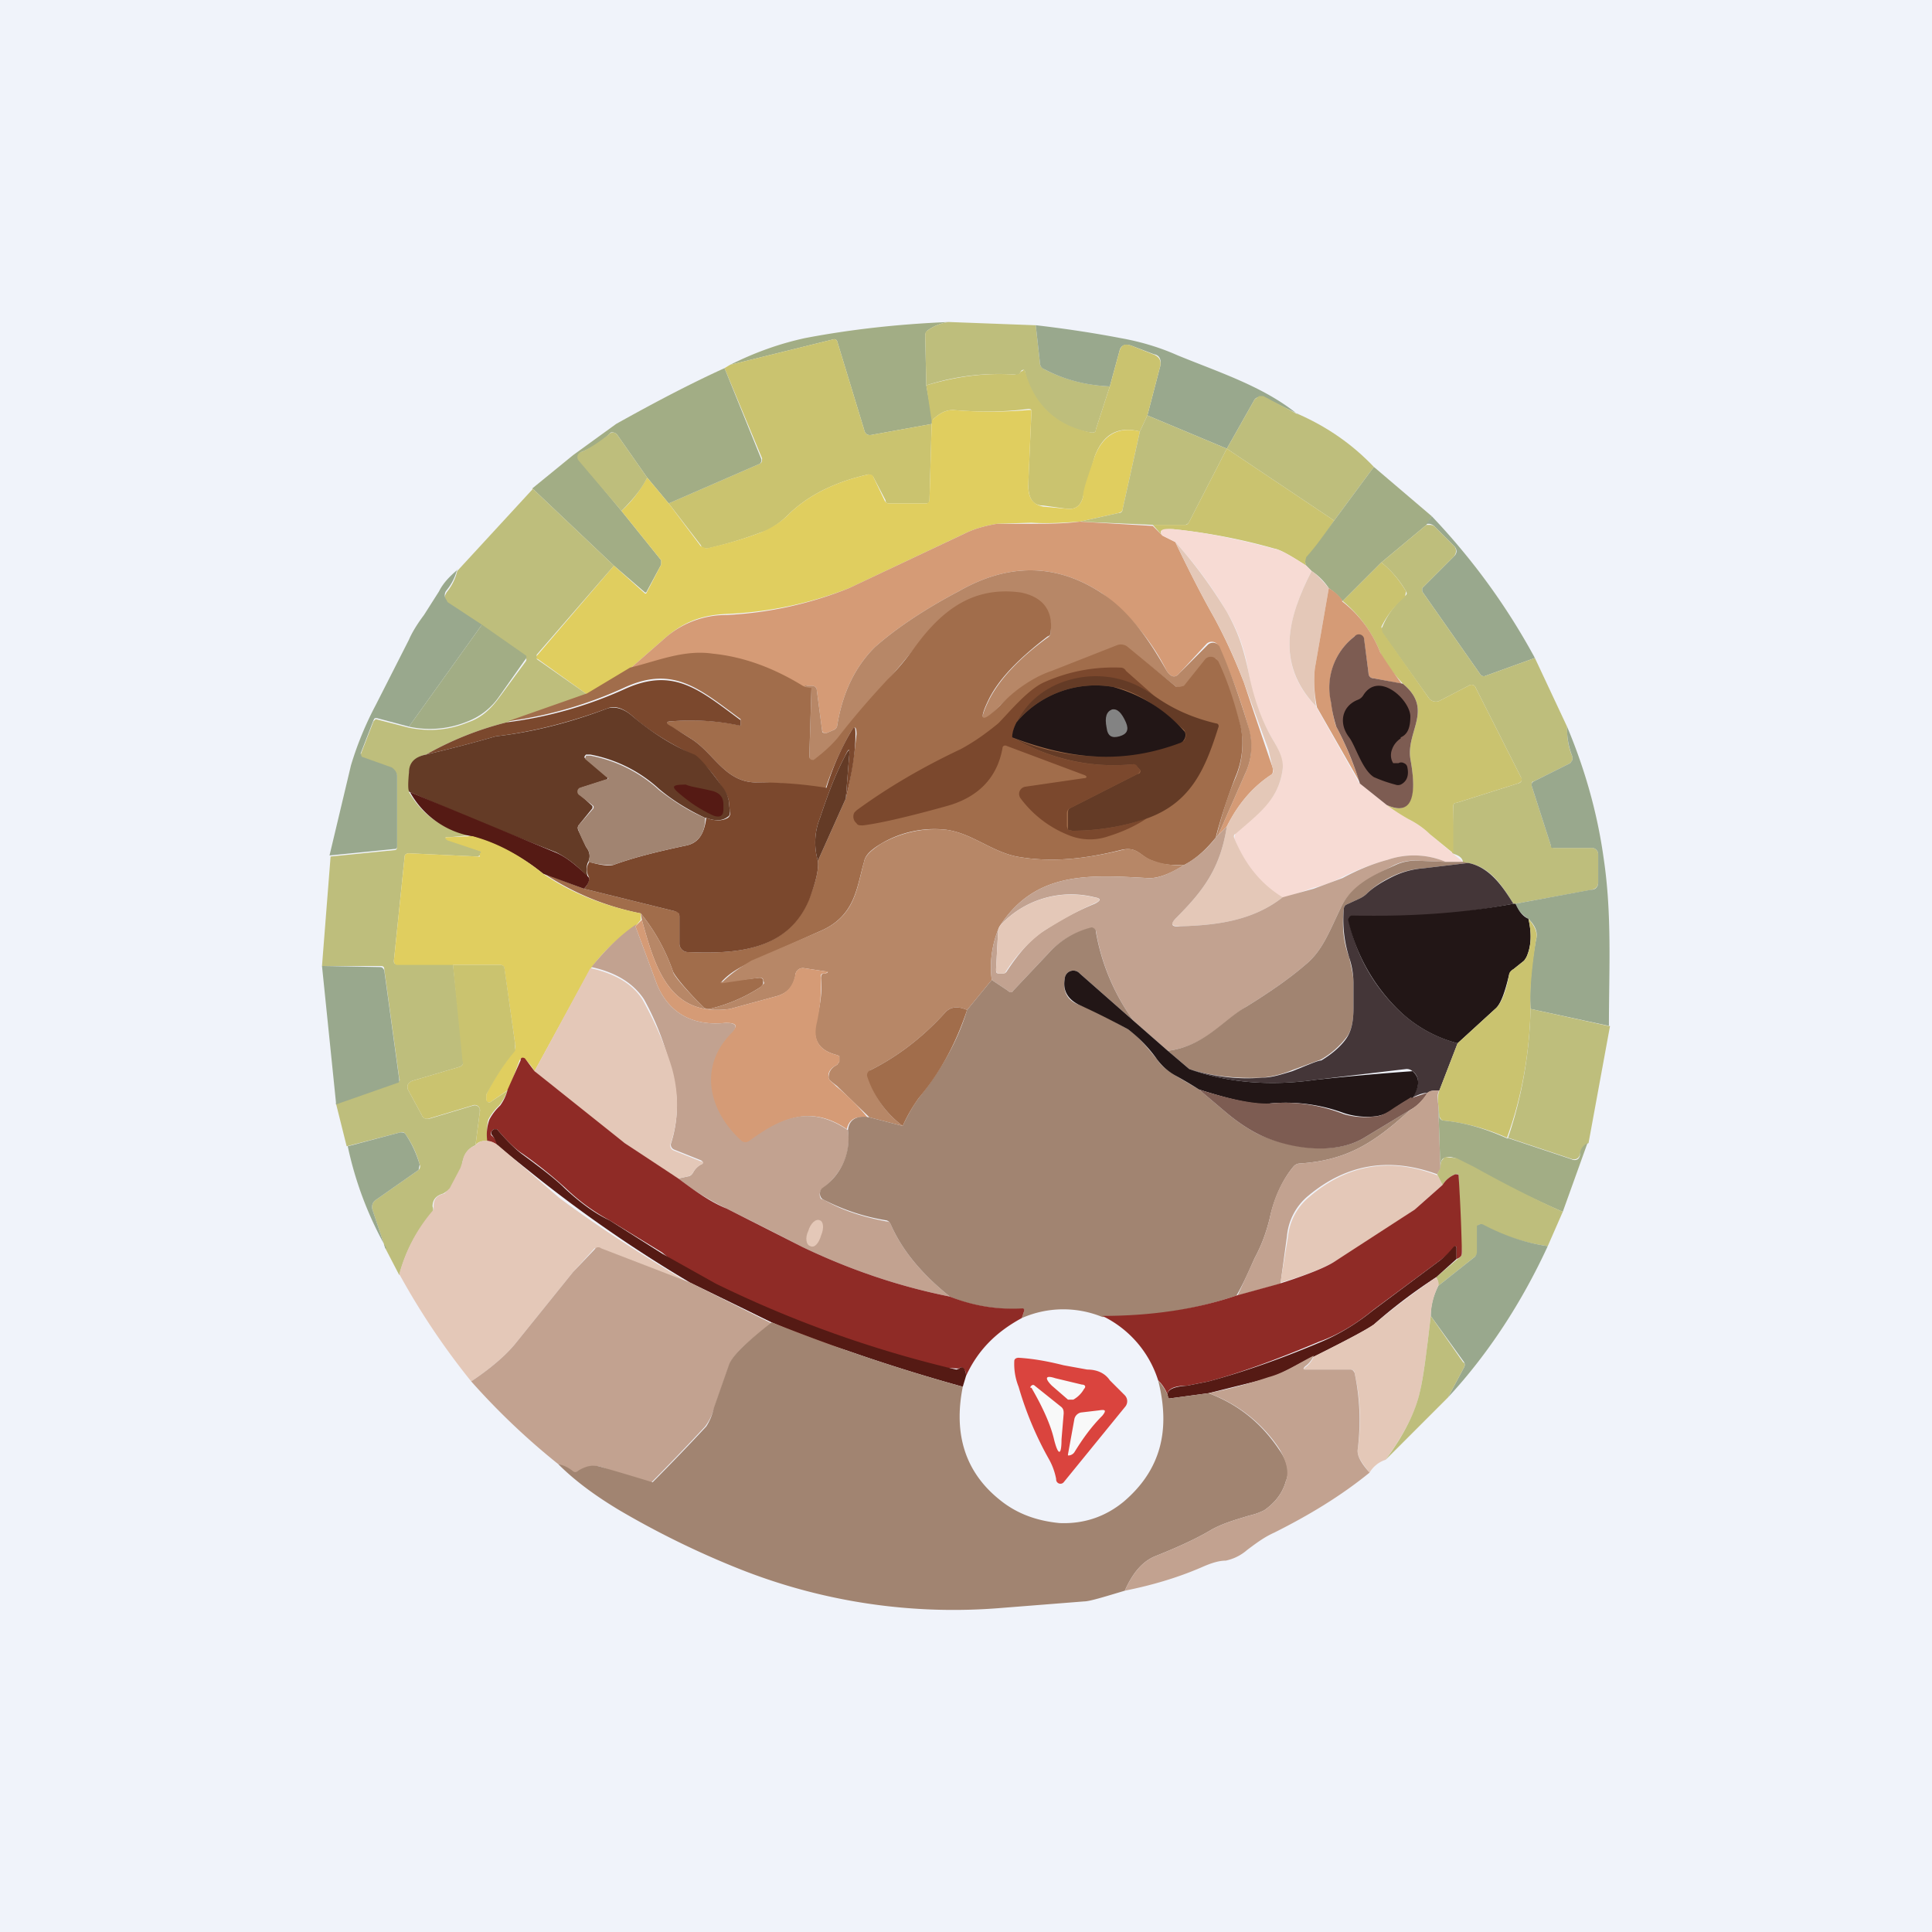 <!-- by TradingView --><svg width="18" height="18" viewBox="0 0 18 18" xmlns="http://www.w3.org/2000/svg"><path fill="#F0F3FA" d="M0 0h18v18H0z"/><path d="M8.84 3a.44.44 0 0 0-.2.08.06.06 0 0 0-.02.05l.01.46.06.33-.01.03-.55.1c-.04.01-.07 0-.08-.05l-.25-.82a.03.03 0 0 0-.03-.02l-.97.24c.24-.12.47-.2.7-.25.42-.08.86-.13 1.34-.15Z" fill="#A2AD85"/><path d="m9.65 3.03.04.36c0 .02.02.04.04.05.19.1.4.15.61.16l-.13.4c0 .03-.02.03-.04.03a.73.73 0 0 1-.62-.56c0-.02-.01-.03-.03-.02l-.01.01c-.01.03-.03.04-.05.03a2.2 2.2 0 0 0-.83.1l-.01-.46c0-.02 0-.04.02-.05a.44.44 0 0 1 .2-.08l.8.03Z" fill="#BEBE7C"/><path d="m12.1 3.86-.33-.16h-.04a.06.06 0 0 0-.04.02l-.26.46-.74-.31.12-.46c.01-.05 0-.1-.06-.11l-.21-.08c-.06-.02-.1 0-.11.05l-.09.33c-.22-.01-.42-.06-.61-.16a.06.06 0 0 1-.04-.05l-.04-.36c.26.03.53.07.79.12.17.03.35.08.53.16.39.16.8.29 1.12.55Z" fill="#99A88D"/><path d="m8.68 3.95-.02.7c0 .02 0 .04-.03.04h-.35c-.02 0-.03-.01-.03-.03l-.11-.21c-.01-.02-.03-.03-.05-.03-.31.07-.55.19-.73.36-.1.1-.19.16-.27.18a3.7 3.7 0 0 1-.5.15c-.03 0-.05 0-.06-.03l-.3-.39.85-.37c.02-.01.02-.03.02-.05l-.35-.84.05-.03.97-.24a.03.03 0 0 1 .03.02l.25.82c.01.05.04.06.08.05l.55-.1ZM10.69 3.87l-.07.15c-.2-.05-.34.02-.42.23l-.11.38c-.02.08-.07.12-.15.11l-.22-.03c-.1 0-.14-.07-.14-.2l.03-.68c0-.01 0-.02-.03-.02-.23.03-.46.03-.7.01-.07 0-.13.03-.2.1l-.05-.33c.27-.08.54-.12.83-.1.02 0 .04 0 .05-.03h.01c.02-.02.03-.01.03 0 .09.32.3.51.62.57.02 0 .04 0 .04-.03l.13-.4.09-.33c.02-.06.05-.07.11-.05l.2.08c.06.02.08.06.07.11l-.12.46Z" fill="#CAC36F"/><path d="m6.75 3.43.34.84c.01.02 0 .04-.01.05l-.85.37-.2-.24-.28-.4a.06.06 0 0 0-.06-.02l-.02.02a.78.78 0 0 1-.25.16.05.05 0 0 0-.02.08l.39.47.37.46v.04l-.14.26h-.01l-.29-.25-.76-.72.38-.31.4-.29c.34-.19.68-.37 1.01-.52Z" fill="#A2AD85"/><path d="M12.1 3.86c.27.12.5.28.7.49l-.37.5-1-.67.26-.46.04-.03h.04l.32.17Z" fill="#BEBE7C"/><path d="m10.62 4.02-.16.72c0 .02-.01.03-.04.04l-.36.08c-.15.01-.3.02-.45.01l-.32.01c-.12.02-.22.05-.3.09l-1.08.51a3.53 3.53 0 0 1-1.14.24c-.24.01-.41.08-.58.23l-.32.28-.4.24-.46-.33c-.02 0-.02-.02 0-.04l.71-.83.29.26h.01l.14-.27v-.04l-.37-.46c.1-.09.18-.2.24-.31l.2.24.3.4.05.02c.13-.03.3-.07.51-.15a.76.76 0 0 0 .27-.18c.18-.17.42-.29.73-.36.02 0 .04 0 .05.03l.1.21c.01.02.02.03.04.03h.35c.02 0 .03-.02.03-.04l.02-.7v-.03c.07-.07.13-.1.2-.1.24.02.47.02.7 0h.03l-.03.7c0 .12.04.18.14.2l.22.02c.08.01.13-.03.15-.11 0-.07.05-.2.11-.38.08-.2.22-.28.42-.23Z" fill="#E0CE5F"/><path d="m11.43 4.18-.35.68a.05.05 0 0 1-.04.03h-.3l-.68-.03.36-.08c.03 0 .04-.02.04-.04l.16-.72.07-.15.74.31ZM6.03 4.45c-.06.12-.15.22-.24.31l-.4-.47a.05.05 0 0 1 .03-.08c.09-.04.17-.1.25-.16a.05.05 0 0 1 .04-.02.05.05 0 0 1 .04.02l.28.4Z" fill="#BEBE7C"/><path d="M12.43 4.85a5.68 5.68 0 0 1-.27.38l.01.04c-.14-.09-.24-.15-.3-.16a5.5 5.5 0 0 0-.94-.18c-.1 0-.14.01-.1.06l-.09-.1h.3c.02 0 .03-.01.04-.03l.35-.68 1 .67Z" fill="#CAC36F"/><path d="m13.34 4.81-.05.08-.42.35-.36.36a.52.52 0 0 0-.13-.12.56.56 0 0 0-.16-.16l-.05-.05a.14.14 0 0 1-.01-.04l.01-.04c.1-.11.18-.23.26-.34l.37-.5.54.46Z" fill="#A2AD85"/><path d="m4.96 4.55.76.72L5 6.1v.04l.47.33-.75.26a3 3 0 0 0-.75.3c-.1.02-.15.08-.16.17v.18c.13.22.32.35.58.4l-.2.02c-.05 0-.05 0-.01.02l.3.11a.01.01 0 0 1 0 .02l-.01.02-.02.01-.64-.03c-.02 0-.04.01-.04.03l-.1.97c0 .02 0 .03.03.03h.52l.1.9c0 .03-.01.05-.04.06l-.44.13c-.04.02-.05.04-.04.08l.13.24c.01.03.04.04.08.03l.4-.12a.05.05 0 0 1 .06.03v.03l-.04.31c-.07.03-.1.08-.12.15l-.01.06-.11.2a.1.1 0 0 1-.03.02l-.03.02c-.07.02-.1.06-.1.12a.08.08 0 0 1 0 .06c-.14.15-.25.35-.31.58l-.13-.25-.12-.36a.08.08 0 0 1 .03-.09l.4-.28c.01-.01.02-.03.01-.05a.91.91 0 0 0-.13-.28.04.04 0 0 0-.05-.02l-.5.13-.1-.4.57-.2c.02 0 .03-.02.02-.03l-.14-1.02C3.58 9 3.56 9 3.54 9L3 9l.08-1.02.6-.06c.01 0 .02-.01.02-.03v-.65a.07.07 0 0 0-.05-.07l-.28-.1c-.01-.01-.02-.02-.01-.04l.12-.31.02-.02.31.08c.2.04.38.02.55-.05.12-.04.21-.12.29-.23l.25-.34c.01-.02 0-.04-.01-.05l-.4-.28-.32-.21a.07.07 0 0 1-.02-.08l.01-.02a.49.49 0 0 0 .1-.2l.7-.76Z" fill="#BEBE7C"/><path d="m14.3 6.13-.47.17c-.01 0-.03 0-.04-.02l-.54-.77v-.03l.3-.3a.07.07 0 0 0 .02-.04.07.07 0 0 0-.02-.05l-.18-.18a.08.08 0 0 0-.06-.03h-.02l.05-.07c.38.4.7.84.96 1.32Z" fill="#99A88D"/><path d="m10.74 4.9.09.09.12.06c.11.23.23.47.36.7.12.22.21.43.28.61a82.3 82.3 0 0 0 .27.8c0 .03 0 .05-.02.06-.18.12-.31.28-.41.48l-.08.08.25-.57a.6.6 0 0 0 .04-.4 4.55 4.55 0 0 0-.3-.81.07.07 0 0 0-.1 0l-.25.27c-.04.05-.08.04-.12-.02a2.07 2.07 0 0 0-.6-.72c-.42-.28-.87-.29-1.34-.02-.36.19-.61.37-.78.52-.18.18-.3.42-.35.73a.05.05 0 0 1-.03.04l-.07.03c-.02 0-.03 0-.04-.02l-.05-.38c0-.02-.02-.04-.04-.04h-.04c-.04 0-.04 0 0 .02l.03.01a.2.2 0 0 1-.08-.01 1.94 1.94 0 0 0-.84-.31c-.27-.04-.52.07-.77.13l.32-.28a.86.86 0 0 1 .58-.22 3.53 3.53 0 0 0 1.14-.25l1.08-.51c.08-.04.18-.07.3-.09h.32c.15 0 .3 0 .45-.02l.68.04Z" fill="#D59B76"/><path d="m14.3 6.13.3.64c0 .1.01.19.05.28v.03l-.02.03-.34.17c-.02 0-.02.02-.02.04l.18.56.02.02h.35a.06.06 0 0 1 .07.06v.26c0 .04-.02.06-.06.07l-.71.13h-.02c-.1-.16-.21-.34-.42-.38h-.05c0-.05-.04-.07-.1-.09l.01-.44c0-.02.01-.03.03-.03l.57-.18c.04-.01.04-.03.03-.06l-.42-.83c-.01-.03-.04-.04-.07-.02l-.27.14a.08.08 0 0 1-.1-.03l-.43-.6a.05.05 0 0 1 0-.06c.04-.1.11-.2.2-.28.03-.02.03-.03.02-.05a.96.96 0 0 0-.23-.27l.42-.35h.02c.02 0 .04 0 .06.02l.18.18a.07.07 0 0 1 .01.07l-.01.02-.3.3v.03l.54.77c.01.02.03.02.04.02l.47-.17Z" fill="#BEBE7C"/><path d="m12.17 5.27.05.05c-.22.43-.34.87.04 1.26l.4.71.26.21.2.13c.08.04.15.09.2.14a74.78 74.78 0 0 0 .31.26h-.16a.76.76 0 0 0-.54-.02c-.15.04-.3.1-.42.16-.1.05-.18.08-.27.1l-.29.1a1.12 1.12 0 0 1-.45-.56l.01-.05c.23-.2.4-.31.44-.59 0-.08-.02-.16-.08-.26-.11-.18-.2-.4-.24-.66a1.54 1.54 0 0 0-.2-.55 3.9 3.9 0 0 0-.48-.65l-.12-.06c-.04-.05 0-.07.1-.06.31.03.63.1.93.18.07.01.17.07.31.16Z" fill="#F7DBD4"/><path d="M11.95 8.36c-.28.22-.62.26-.95.27-.09 0-.1-.02-.04-.08.25-.25.41-.46.47-.85.1-.2.23-.36.41-.48a.04.04 0 0 0 .02-.05l-.04-.18-.23-.63a4.67 4.67 0 0 0-.28-.61c-.13-.23-.25-.47-.36-.7.18.2.34.42.48.65.1.18.15.32.2.55.05.26.13.48.24.66.06.1.09.18.08.26-.04.28-.21.4-.44.6-.01 0-.02.02-.01.04.1.24.24.42.45.55Z" fill="#E4C8B8"/><path d="M12.87 5.24c.1.08.17.17.23.27l-.01.05a.86.86 0 0 0-.22.28l.01.05.43.61a.08.08 0 0 0 .1.03l.27-.14c.03-.02.06-.01.07.02l.42.83c.02.03 0 .05-.03.06l-.57.18c-.02 0-.03.01-.03.03v.44l-.22-.18c-.05-.05-.12-.1-.2-.14a2.12 2.12 0 0 1-.2-.13c.21.1.29-.05.22-.43-.04-.26.22-.46-.07-.7a3.85 3.85 0 0 1-.12-.14.56.56 0 0 1-.09-.15 1.2 1.2 0 0 0-.35-.48l.36-.36Z" fill="#CAC36F"/><path d="m11.35 7.78-.02.02c.05-.19.1-.37.18-.55a.8.8 0 0 0 .05-.47 4.04 4.04 0 0 0-.23-.64.07.07 0 0 0-.07 0 .07.07 0 0 0-.03.01l-.2.25a.05.05 0 0 1-.07 0l-.45-.36a.1.1 0 0 0-.1-.02 9.6 9.6 0 0 1-.61.24c-.18.06-.36.19-.49.32-.17.18-.2.15-.09-.07.1-.19.28-.38.54-.57a.06.06 0 0 0 .03-.05c.01-.2-.08-.32-.28-.35-.44-.07-.73.15-.98.49l-.26.31c-.14.15-.3.33-.47.55a1.07 1.07 0 0 1-.23.2.03.03 0 0 1-.03-.03l.02-.64-.04-.01c-.03-.02-.03-.03 0-.02h.05c.02 0 .04.02.04.04l.05.38c0 .02.02.02.04.02l.07-.03a.05.05 0 0 0 .03-.04c.05-.31.17-.55.35-.73.17-.15.42-.33.78-.52.47-.27.92-.26 1.34.02.26.17.44.44.6.72.04.06.08.07.12.02l.26-.26a.07.07 0 0 1 .09-.01l.02.02c.11.25.2.51.28.78a.6.6 0 0 1-.04.41l-.25.57Z" fill="#B78767"/><path d="M4.26 5.3a.49.49 0 0 1-.1.2.07.07 0 0 0 0 .09l.01.02.32.21-.68.95-.3-.08c-.02 0-.02 0-.03.02l-.12.31.01.03.28.1c.03.02.05.05.05.08v.65c0 .02 0 .03-.03.03l-.6.06.2-.84c.06-.2.14-.39.23-.56l.31-.61c.03-.07.08-.15.14-.23l.14-.22c.04-.08.1-.14.17-.2Z" fill="#99A88D"/><path d="m12.38 5.48-.13.75c-.01.09-.01.2.01.35-.38-.4-.26-.83-.04-1.26.06.04.11.1.16.16Z" fill="#E4C8B8"/><path d="M12.5 5.6c.17.13.29.3.36.48a3.86 3.86 0 0 0 .2.29l-.26-.05c-.03 0-.05-.02-.05-.05l-.04-.3a.05.05 0 0 0-.04-.05.05.05 0 0 0-.05.01.6.6 0 0 0-.22.6c.02.15.04.22.05.24.09.17.16.35.22.52l-.4-.7a1.18 1.18 0 0 1-.02-.36l.13-.75c.05.03.1.07.13.12Z" fill="#D59B76"/><path d="M11.33 7.8c-.08.1-.18.2-.3.26-.1 0-.2 0-.29-.04-.12-.04-.14-.14-.3-.1-.32.08-.64.12-.97.06-.24-.05-.42-.22-.66-.25a.97.97 0 0 0-.6.13c-.1.06-.15.11-.16.17-.07.24-.08.51-.42.65L7 8.96c-.1.05-.2.1-.28.19-.01 0 0 .01 0 0l.35-.04c.02 0 .03 0 .04.02v.03s0 .02-.03.04c-.14.09-.3.16-.47.2-.02 0-.04 0-.06-.02-.18-.18-.27-.3-.28-.33-.07-.2-.17-.38-.3-.54a2.5 2.5 0 0 1-.9-.37l.37.14.85.21c.03 0 .04.02.04.05v.25a.08.08 0 0 0 .07.08c.46.02.94-.01 1.14-.5.06-.15.09-.27.08-.35l.26-.58c.05-.21.08-.4.1-.6 0-.08-.02-.08-.06-.01a3.02 3.02 0 0 0-.23.52h-.01a3.9 3.9 0 0 0-.63-.06c-.29 0-.39-.26-.6-.4a3.52 3.52 0 0 0-.2-.12c-.05-.03-.05-.05.01-.05a2.19 2.19 0 0 1 .64.04V6.7c-.38-.28-.62-.5-1.07-.3a3.8 3.8 0 0 1-1.1.32l.74-.26.4-.24c.25-.06.5-.17.77-.13.3.03.58.14.84.3a.2.2 0 0 0 .08.02l-.02.64a.03.03 0 0 0 .03.03h.01c.08-.06.15-.12.22-.2.17-.22.33-.4.47-.55.1-.1.18-.2.26-.31.25-.34.54-.56.98-.5.2.04.3.16.28.36 0 .02 0 .04-.03.05-.26.2-.44.38-.54.57-.11.22-.08.25.1.07.12-.13.3-.26.48-.32l.61-.24a.1.1 0 0 1 .1.02l.45.37h.03l.04-.01.2-.25a.07.07 0 0 1 .1 0l.02.02c.1.21.16.42.21.61a.8.8 0 0 1-.05.47c-.07.18-.13.36-.18.55Z" fill="#A16D4B"/><path d="m3.81 6.77.68-.95.4.28c.02.01.02.03 0 .05l-.24.34a.63.63 0 0 1-.29.23.92.92 0 0 1-.55.05Z" fill="#A2AD85"/><path d="M13.07 6.37c.29.24.03.44.07.7.07.38 0 .53-.22.43l-.25-.2a3.04 3.04 0 0 0-.22-.53 1.3 1.3 0 0 1-.05-.23.6.6 0 0 1 .22-.61.05.05 0 0 1 .09.03l.04.31c0 .03.02.05.05.05l.27.05Z" fill="#7D5C52"/><path d="M10.75 6.48a.9.9 0 0 0-.77-.14.74.74 0 0 0-.51.39.4.4 0 0 0-.04.14c.35.2.72.29 1.13.25.02 0 .04 0 .04.03l.02.02c0 .02 0 .03-.02.04l-.63.32a.05.05 0 0 0-.03.05v.12l.01.03.04.01c.24 0 .48-.04.7-.12-.1.07-.23.13-.36.17a.52.52 0 0 1-.35 0 1.03 1.03 0 0 1-.47-.35.07.07 0 0 1-.01-.07.07.07 0 0 1 .05-.04l.55-.08c.03 0 .03-.02 0-.03l-.72-.27c-.02-.01-.04 0-.04.02-.05.28-.23.46-.52.54-.36.1-.62.16-.78.18-.03 0-.05 0-.06-.02a.08.08 0 0 1-.02-.1l.02-.02c.3-.22.63-.41.97-.57.13-.07.24-.15.35-.24.09-.09.27-.31.42-.38.22-.1.46-.15.72-.14.02 0 .04.01.05.03l.26.23ZM7.88 7.44l.03-.38c.01-.09 0-.1-.04-.01-.09.17-.16.36-.23.57a.61.61 0 0 0-.02.4c.01.08-.02.2-.08.36-.2.48-.68.51-1.14.49a.08.08 0 0 1-.07-.08v-.25c0-.03-.01-.04-.04-.05l-.85-.21a.15.15 0 0 0 .05-.1c-.03-.06-.03-.1 0-.15.1.03.18.04.22.03.22-.08.44-.13.67-.18.12-.02.18-.1.2-.26.08.03.15.03.2 0a.05.05 0 0 0 .02-.06l-.01-.1a.3.3 0 0 0-.06-.12 1.13 1.13 0 0 0-.26-.3c-.2-.1-.4-.21-.58-.37-.08-.07-.16-.1-.23-.07-.35.13-.7.22-1.04.26a13.67 13.67 0 0 1-.65.17 3 3 0 0 1 .75-.3 3.8 3.8 0 0 0 1.1-.31c.46-.21.7.01 1.08.29v.05h-.01a2.19 2.19 0 0 0-.63-.04c-.06 0-.06.02 0 .05l.19.12c.21.14.31.4.6.4a3.9 3.9 0 0 1 .65.05c.06-.2.14-.37.22-.51.04-.07.05-.07.05.01 0 .2-.04.39-.09.6Z" fill="#7B482D"/><path d="M10.75 6.48c.18.13.37.21.58.26.02 0 .03.02.02.04-.12.38-.25.69-.65.84-.23.08-.47.12-.71.12l-.04-.01v-.15c0-.02 0-.04.02-.05l.63-.32c.02 0 .03-.02.02-.04l-.02-.02a.04.04 0 0 0-.04-.03c-.4.04-.78-.05-1.13-.25a2.06 2.06 0 0 0 1.6.03.08.08 0 0 0 0-.1c-.2-.18-.42-.36-.66-.4a.96.96 0 0 0-.9.33c.1-.2.28-.34.51-.4a.9.9 0 0 1 .77.15Z" fill="#643B26"/><path d="M9.43 6.87c0-.05.02-.1.04-.14a.96.96 0 0 1 .9-.33 1.35 1.35 0 0 1 .67.42.08.08 0 0 1-.04.1c-.53.2-1.02.16-1.57-.05ZM13.05 6.88a.2.2 0 0 0-.08.1c-.02.05-.01.1.01.13h.05a.05.05 0 0 1 .05 0 .05.05 0 0 1 .03.03c.02.08 0 .14-.06.17a.07.07 0 0 1-.05 0 1.3 1.3 0 0 1-.2-.07c-.11-.07-.17-.29-.23-.37-.1-.13-.07-.29.08-.35a.1.1 0 0 0 .05-.04c.14-.23.43.03.44.19 0 .1-.02.17-.09.2Z" fill="#221616"/><path d="M6.57 7.62c-.15-.07-.3-.16-.43-.27a1.3 1.3 0 0 0-.64-.32h-.04c-.02.02-.02.03 0 .04l.2.17v.02l-.25.08a.04.04 0 0 0-.01.06l.12.11v.02l-.13.16a.05.05 0 0 0 0 .05l.07.15c.04.05.04.1.02.14-.02.04-.02.1 0 .15a.96.96 0 0 0-.3-.24c-.44-.17-.9-.36-1.36-.56-.02 0-.02-.07-.01-.18 0-.1.06-.15.16-.17a13.63 13.63 0 0 0 .65-.17c.35-.04.7-.13 1.04-.26.07-.02.15 0 .23.07.19.16.38.28.58.36.04.02.13.12.26.3a.3.3 0 0 1 .06.13l.01.1c0 .02 0 .04-.02.05-.05.04-.12.04-.2.01Z" fill="#643B26"/><path d="M10.43 6.86c-.07.02-.11 0-.12-.08-.02-.1 0-.15.05-.17.05-.01.09.03.13.12.03.07.01.11-.06.13Z" fill="#838383"/><path d="m15 9.56-.74-.16c-.01-.16 0-.37.05-.64.02-.07 0-.13-.07-.2a.27.27 0 0 1-.12-.14l.7-.13c.05 0 .07-.03.07-.07v-.26a.06.06 0 0 0-.07-.06h-.35c-.01 0-.02 0-.02-.02l-.18-.56c0-.02 0-.03.02-.04l.34-.17.02-.03v-.03a.7.7 0 0 1-.05-.28c.16.38.28.79.34 1.22.08.53.05 1.04.05 1.57Z" fill="#99A88D"/><path d="m7.88 7.44-.26.58a.61.61 0 0 1 .02-.4c.07-.21.14-.4.23-.57.04-.08.05-.08.04.01l-.03.38Z" fill="#643B26"/><path d="M6.57 7.62c0 .15-.07.24-.19.26-.23.05-.45.1-.67.18-.04 0-.12 0-.23-.03.02-.04.02-.09-.02-.14a1.27 1.27 0 0 1-.08-.18l.01-.02.14-.16v-.02l-.13-.1a.04.04 0 0 1 0-.07l.25-.08c.02 0 .02-.01 0-.02l-.2-.17.01-.03h.04a1.3 1.3 0 0 1 .64.32c.13.1.28.2.43.26Z" fill="#A18471"/><path d="M6.74 7.5v.04c0 .06-.03.08-.09.06a1.29 1.29 0 0 1-.3-.19c-.1-.08-.1-.1.04-.1.04.02.13.03.25.06.07.02.1.06.1.13ZM5.49 8.18c0 .04-.02.07-.05.1l-.38-.14a1.88 1.88 0 0 0-.67-.35.82.82 0 0 1-.57-.41l1.35.56c.1.04.2.12.32.24Z" fill="#551A14"/><path d="M11.03 8.06c-.14.09-.26.13-.35.12-.54-.03-1.03-.06-1.36.44a.12.12 0 0 0-.02.04.94.94 0 0 0-.06.47l-.23.28c-.09-.04-.16-.03-.21.03-.2.22-.43.4-.69.53a.05.05 0 0 0-.02.03v.03c.05.18.16.34.32.46l-.31-.08-.3-.29c-.05-.04-.08-.06-.08-.08 0-.05.02-.09.08-.12l.02-.03v-.05l-.02-.01c-.16-.04-.23-.13-.2-.3.05-.18.06-.32.05-.42 0-.02 0-.03.02-.04h.02c.03-.01.03-.02 0-.02l-.2-.03a.07.07 0 0 0-.08.07c-.02.1-.07.16-.17.19l-.44.12c-.57.08-.7-.4-.82-.83l-.01-.06c.13.16.23.34.3.54 0 .03.1.15.28.33.02.02.04.02.06.02.17-.04.33-.11.47-.2l.04-.04-.01-.03c0-.02-.02-.02-.04-.02l-.34.05c-.02 0-.02 0 0-.01.08-.08.17-.14.27-.2l.63-.27c.34-.14.35-.4.42-.65.01-.06.07-.11.16-.17.18-.1.38-.15.6-.13.24.03.42.2.66.25.33.06.65.02.98-.06.15-.04.17.06.3.1a.7.7 0 0 0 .28.04Z" fill="#B78767"/><path d="M11.43 7.7c-.06.39-.22.6-.47.85-.06.06-.05.09.04.08.33-.01.67-.05.95-.27l.29-.08.27-.1c.13-.07.27-.13.42-.17a.76.76 0 0 1 .54.02l-.24-.01a.45.45 0 0 0-.24.04c-.19.1-.39.19-.49.38-.12.25-.18.42-.34.55-.15.13-.34.26-.55.39-.2.12-.39.37-.73.41l-.32-.28a2 2 0 0 1-.35-.84.05.05 0 0 0-.06-.02.79.79 0 0 0-.38.23l-.33.35c-.01.02-.03.02-.05 0l-.15-.1a.94.94 0 0 1 .06-.47l-.02.37c0 .03 0 .04.03.04h.03a.04.04 0 0 0 .04-.02c.13-.2.25-.32.35-.38.15-.1.3-.18.47-.25.06-.03.06-.05 0-.06a.9.9 0 0 0-.88.26c.33-.5.82-.47 1.36-.44.1.01.2-.03.35-.12a.92.92 0 0 0 .3-.26l.02-.02.08-.08Z" fill="#C2A290"/><path d="M4.4 7.79c.23.06.45.18.66.35.26.18.57.3.91.37v.06l-.05.06c-.15.1-.3.23-.42.4l-.52.95a.42.42 0 0 0-.1-.12c-.01-.01-.03 0-.04.02l-.1.27-.16.11c-.02.02-.04.01-.05 0v-.06c.06-.13.15-.27.26-.41a.07.07 0 0 0 .01-.06l-.1-.7c0-.03-.02-.04-.04-.04H3.7c-.02 0-.03-.02-.03-.04l.1-.97c0-.02.02-.03.04-.03l.64.03h.02v-.03a.01.01 0 0 0 0-.02l-.3-.1c-.03-.02-.03-.03.01-.03l.21-.01Z" fill="#E0CE5F"/><path d="M13.47 8.03h.16l.05.01-.42.05a.78.78 0 0 0-.3.08c-.1.05-.17.1-.23.16a.27.27 0 0 1-.06.04l-.13.06a.05.05 0 0 0-.02.04c-.02.17 0 .32.05.45.02.09.04.17.04.23v.24c0 .13-.02.22-.07.28a.79.79 0 0 1-.23.2l-.27.1a.98.98 0 0 1-.28.07c-.23.01-.46-.01-.68-.08l-.2-.17c.34-.04.53-.3.73-.41.21-.13.4-.26.55-.39.16-.13.22-.3.34-.55.1-.2.3-.29.5-.38a.45.45 0 0 1 .23-.04l.24.01Z" fill="#A18471"/><path d="M13.68 8.04c.2.04.32.22.42.38a7.22 7.22 0 0 1-1.53.13.05.05 0 0 0 0 .04c.07.32.23.6.47.83.15.14.32.24.54.3l-.17.44c-.05 0-.09 0-.1.02-.05 0-.1.02-.16.05.08-.1.08-.2.01-.25a.08.08 0 0 0-.06-.02l-.84.1c-.42.06-.82.03-1.18-.1.22.07.45.1.68.08.09 0 .18-.03.28-.06.15-.06.24-.1.27-.1.1-.06.18-.13.23-.2.05-.07.07-.16.07-.29v-.24a.78.78 0 0 0-.04-.23 1.15 1.15 0 0 1-.05-.45.05.05 0 0 1 .02-.04l.13-.06a.26.26 0 0 0 .06-.04c.06-.06.14-.11.24-.16a.78.78 0 0 1 .29-.08l.42-.05Z" fill="#443638"/><path d="m9.3 8.66.02-.04a.9.9 0 0 1 .87-.26c.07.01.07.03 0 .06-.16.07-.31.16-.46.25a1.37 1.37 0 0 0-.37.4h-.05c-.02 0-.03-.01-.03-.04l.02-.37Z" fill="#E4C8B8"/><path d="M14.1 8.42h.02c.03.07.07.12.12.14.03.13.03.25-.02.36l-.02.03-.1.08a.09.09 0 0 0-.04.05c-.04.17-.08.28-.13.32l-.35.32a1.23 1.23 0 0 1-.54-.3 1.7 1.7 0 0 1-.48-.85.05.05 0 0 1 .03-.04h.02c.52.01 1.01-.02 1.49-.11Z" fill="#221616"/><path d="M14.26 9.4c-.01.41-.08.82-.22 1.2a1.94 1.94 0 0 0-.59-.16c-.02 0-.03-.02-.04-.04l-.01-.11c-.01-.06 0-.1.01-.13l.17-.44.35-.32c.05-.04.1-.15.13-.32 0-.02.02-.04.04-.05l.1-.08.02-.03c.05-.1.05-.23.02-.36.06.07.09.13.07.2-.04.27-.06.48-.05.64Z" fill="#CAC36F"/><path d="M5.98 8.57c.12.43.25.91.82.83l.44-.12c.1-.03.15-.1.17-.2a.07.07 0 0 1 .08-.06l.2.03c.03 0 .03 0 0 .02h-.02c-.02 0-.03.02-.02.04 0 .1 0 .24-.04.42-.04.17.03.26.19.3l.02.01v.05l-.02.03c-.06.03-.09.07-.08.12 0 .02.03.04.07.08.11.09.21.19.3.3-.1-.03-.18 0-.2.1-.34-.23-.61-.1-.9.11a.06.06 0 0 1-.09 0c-.3-.27-.4-.68-.1-1 .08-.07.07-.1-.04-.1-.28.03-.52-.07-.64-.36l-.2-.54.06-.06Z" fill="#D59B76"/><path d="m5.92 8.63.2.54c.12.29.36.39.64.36.1 0 .12.03.05.1-.31.32-.2.73.1 1a.06.06 0 0 0 .07 0c.3-.22.57-.34.92-.1.03.21-.05.39-.23.54a.07.07 0 0 0-.02.1l.03.01c.17.1.37.16.58.2.02 0 .04.01.04.03.11.25.3.47.55.67-.5-.1-.95-.26-1.37-.46a54 54 0 0 0-.71-.36 2.35 2.35 0 0 1-.45-.28l.09-.02c.02 0 .04-.02.05-.04a.18.18 0 0 1 .07-.07c.03-.01.02-.03 0-.04l-.25-.1a.05.05 0 0 1-.03-.05c.07-.22.08-.46 0-.7A2.53 2.53 0 0 0 6 9.31c-.1-.15-.26-.25-.49-.3.13-.16.27-.3.42-.4Z" fill="#C2A290"/><path d="m10.56 9.51-.5-.44a.08.08 0 0 0-.14.05c-.02.11.02.2.13.24l.16.06.3.17c.1.07.18.17.27.28.03.05.09.1.17.15l.22.13.26.22c.12.1.22.16.3.2.27.12.7.2.98.03l.43-.26c-.33.3-.58.47-1.03.5a.08.08 0 0 0-.06.03c-.1.12-.18.29-.22.48-.03.12-.07.24-.14.37-.05.11-.1.23-.17.35-.38.13-.8.2-1.25.2a.96.96 0 0 0-.75.01l.02-.06a.02.02 0 0 0 0-.02.02.02 0 0 0-.02 0c-.26 0-.49-.04-.67-.12-.25-.2-.44-.42-.55-.67a.06.06 0 0 0-.04-.04 1.94 1.94 0 0 1-.6-.2.07.07 0 0 1 0-.1.56.56 0 0 0 .24-.54c.01-.1.08-.14.2-.12l.31.08c.06-.13.12-.22.15-.26.2-.25.36-.52.45-.82l.23-.28.15.1c.02.02.04.02.05 0l.33-.35a.79.79 0 0 1 .4-.24.05.05 0 0 1 .04.03v.01a2 2 0 0 0 .35.83Z" fill="#A18471"/><path d="M4.73 10.15a.43.43 0 0 1-.08.15.5.5 0 0 0-.1.13.41.41 0 0 0 0 .2c-.05 0-.09 0-.12.04l.04-.31a.05.05 0 0 0-.07-.06l-.4.12c-.03.01-.06 0-.07-.03l-.13-.24c-.01-.04 0-.06.04-.08l.44-.13c.03-.01.04-.03.03-.05l-.09-.9h.44c.02 0 .04.01.04.03l.1.71v.06c-.12.14-.2.28-.27.41v.05c.01.02.03.03.05.01l.15-.1Z" fill="#CAC36F"/><path d="M3.13 10.27 3 9l.54.01c.02 0 .03.01.04.03l.14 1.02c0 .01 0 .03-.02.03l-.57.2Z" fill="#99A88D"/><path d="M5.5 9.02c.23.05.4.15.49.3.11.2.2.4.27.63.07.25.06.49-.01.7a.05.05 0 0 0 .03.07l.25.1c.02 0 .03.02 0 .03a.18.18 0 0 0-.07.07.08.08 0 0 1-.05.04l-.09.02a9.4 9.4 0 0 1-1.34-1l.52-.96Z" fill="#E4C8B8"/><path d="m10.56 9.51.32.28.2.17c.36.13.76.16 1.18.1a25.45 25.45 0 0 1 .9-.08c.07.06.07.14 0 .25-.06.02-.12.06-.17.1a.39.39 0 0 1-.17.07.7.7 0 0 1-.3-.03 1.56 1.56 0 0 0-.68-.09c-.13.02-.36-.03-.67-.13a3.89 3.89 0 0 0-.22-.13.54.54 0 0 1-.17-.15 1.29 1.29 0 0 0-.27-.28 6.88 6.88 0 0 0-.46-.23c-.1-.05-.15-.13-.13-.24a.08.08 0 0 1 .14-.05l.5.44Z" fill="#221616"/><path d="M9.01 9.41c-.1.3-.24.57-.45.82a1.5 1.5 0 0 0-.15.26.94.94 0 0 1-.33-.46.05.05 0 0 1 .03-.06c.26-.13.49-.31.69-.53.05-.06.12-.07.21-.03Z" fill="#A16D4B"/><path d="m15 9.56-.2 1.09c-.05.02-.07.06-.08.1a.06.06 0 0 1-.02.04.06.06 0 0 1-.05.01l-.6-.2c.13-.38.2-.79.21-1.2l.73.16Z" fill="#BEBE7C"/><path d="m4.98 9.98.84.67.5.33c.16.12.3.22.45.28l.71.36c.42.2.87.36 1.37.46a1.58 1.58 0 0 0 .68.11.02.02 0 0 1 .01.03l-.02.06c-.24.13-.41.3-.52.54 0-.02 0-.05-.02-.06-.01-.02-.03-.03-.04-.01h-.02a4.68 4.68 0 0 1-2.75-1.08l-.49-.3a1.9 1.9 0 0 1-.41-.3 4.11 4.11 0 0 0-.4-.32c-.05-.03-.13-.1-.24-.23H4.6l-.02.02a.03.03 0 0 0 0 .04c.03.02.05.06.06.09a.25.25 0 0 0-.1-.04.41.41 0 0 1 .02-.2.5.5 0 0 1 .1-.13.43.43 0 0 0 .07-.15l.12-.27c0-.03.02-.03.04-.02l.09.12Z" fill="#8F2B26"/><path d="m13.15 10.23.15-.05a.41.41 0 0 1-.16.16l-.43.26c-.28.17-.71.1-.98-.03-.08-.04-.18-.1-.3-.2l-.26-.22c.31.1.54.14.67.13.22-.02.45.01.68.1a.7.7 0 0 0 .3.02c.04 0 .1-.03.17-.08l.16-.1Z" fill="#7D5C52"/><path d="M13.41 10.16c-.02.03-.02.07-.01.13l.02.6-.03.05c-.44-.16-.84-.1-1.2.2a.55.55 0 0 0-.2.38l-.06.44-.4.11.16-.35c.07-.13.11-.25.14-.37.04-.2.12-.36.22-.48a.08.08 0 0 1 .06-.03c.45-.03.7-.2 1.03-.5.07-.04.12-.1.16-.16.02-.02.06-.02.11-.02Z" fill="#C2A290"/><path d="m14.04 10.6.6.2a.06.06 0 0 0 .06 0 .06.06 0 0 0 .02-.05c0-.04.03-.08.07-.1l-.23.64a10.96 10.96 0 0 1-1-.5c-.04-.01-.07-.02-.1 0-.03 0-.04.04-.04.1l-.02-.6.01.11c0 .02.02.04.04.04.21.02.4.08.6.17Z" fill="#A2AD85"/><path d="m9 12.82-.03.1a17 17 0 0 1-1.78-.6l-.76-.37a12.66 12.66 0 0 1-1.5-1.04l-.3-.24a.23.23 0 0 0-.05-.1.03.03 0 0 1 0-.03l.02-.02h.03c.11.13.19.2.23.23.19.14.32.24.4.32.15.14.29.24.42.3l.49.31.5.28a10.64 10.64 0 0 0 2.24.8l.03-.01c.01-.02.03-.01.04 0 .02.03.02.05.02.07Z" fill="#551A14"/><path d="M3.6 11.63c-.17-.3-.29-.62-.36-.95l.49-.13c.02 0 .04 0 .05.02.06.09.1.18.13.28l-.01.05-.4.28a.08.08 0 0 0-.03.09l.12.36Z" fill="#99A88D"/><path d="M4.54 10.63c.04 0 .07.02.1.04l.28.24.29.25c.39.29.8.55 1.22.8l-.84-.33h-.05l-.2.22-.54.67c-.09.11-.23.23-.41.35a6.8 6.8 0 0 1-.67-1 1.51 1.51 0 0 1 .32-.6v-.03c0-.06.02-.1.1-.12l.02-.02.03-.03.1-.19.02-.06c.01-.07.05-.12.12-.15.03-.03.07-.05.11-.04ZM13.39 10.94l.05.1-.26.23c-.19.13-.43.3-.74.48-.1.06-.27.13-.51.2l.07-.43a.55.55 0 0 1 .2-.37c.35-.3.75-.37 1.19-.2Z" fill="#E4C8B8"/><path d="m14.56 11.29-.14.32a1.9 1.9 0 0 1-.62-.2h-.02l-.01.01v.24c0 .02-.02.04-.03.05l-.34.27c0-.02 0-.05-.02-.08l.2-.17c.03-.02.05-.04.04-.08l-.01-.08-.02-.6c0-.03-.01-.04-.03-.03a.24.24 0 0 0-.12.1l-.05-.1.03-.06c0-.05.01-.08.05-.1l.1.01.16.08c.27.15.54.29.83.42Z" fill="#BEBE7C"/><path d="M13.57 11.73v-.1c0-.02-.01-.03-.03 0a.8.8 0 0 1-.12.11l-.62.46c-.17.14-.34.24-.51.3-.38.16-.73.29-1.03.37l-.2.04c-.15 0-.21.05-.17.12a.39.39 0 0 0-.1-.17 1 1 0 0 0-.52-.6c.45 0 .87-.06 1.25-.19l.4-.11c.25-.08.43-.15.52-.21l.74-.48.26-.23a.24.24 0 0 1 .12-.1c.02 0 .03 0 .03.02a16.87 16.87 0 0 1 .03.7c0 .03 0 .05-.05.07Z" fill="#8F2B26"/><path d="M7.53 11.47c-.03.06-.02.13.02.14.04.02.08-.03.1-.1.03-.07.02-.13-.01-.14-.04-.02-.09.03-.11.1Z" fill="#E4C8B8"/><path d="M14.42 11.61c-.24.52-.55 1-.93 1.41l.15-.28a.05.05 0 0 0 0-.05l-.31-.43c0-.11.03-.2.07-.28l.34-.27a.07.07 0 0 0 .02-.05v-.24l.02-.01a.04.04 0 0 1 .04 0c.19.1.39.17.6.2Z" fill="#99A88D"/><path d="m13.57 11.73-.19.17c-.2.13-.4.28-.58.44-.07.05-.26.15-.56.3-.14.06-.27.15-.42.2l-.56.14-.37.05c-.04-.07.02-.11.17-.12l.2-.04c.3-.08.65-.2 1.03-.36.17-.07.34-.17.5-.3l.63-.47a.8.8 0 0 0 .12-.12c.02-.02.03-.01.03.01v.1Z" fill="#551A14"/><path d="m6.43 11.95.76.38c-.23.17-.37.3-.4.4l-.14.4a.52.52 0 0 1-.08.16 21.71 21.71 0 0 1-.5.52H6l-.39-.14c-.09-.03-.15 0-.22.04a.05.05 0 0 1-.06 0 .33.33 0 0 0-.13-.07c-.3-.24-.57-.5-.81-.77.18-.12.32-.24.41-.35l.54-.67.2-.21a.04.04 0 0 1 .06-.01l.83.32Z" fill="#C2A290"/><path d="M13.38 11.9c.02.03.03.06.02.08a.68.68 0 0 0-.07.28c-.04.35-.07.58-.1.7-.04.2-.15.4-.32.64a.27.27 0 0 0-.15.12c-.08-.1-.12-.16-.11-.22a1.9 1.9 0 0 0-.03-.71c0-.02-.02-.03-.04-.03h-.41c-.03 0-.03 0-.01-.02a.24.24 0 0 0 .08-.1c.3-.15.49-.25.56-.3.19-.16.38-.3.58-.44Z" fill="#E4C8B8"/><path d="m13.33 12.26.3.43c.02.01.02.03.01.05l-.15.28-.58.58c.17-.23.28-.45.32-.64.03-.12.06-.35.1-.7Z" fill="#BEBE7C"/><path d="M8.97 12.92c-.09.45.03.8.34 1.05.17.14.36.2.56.22.23.01.43-.06.6-.2.34-.29.44-.66.32-1.13.04.05.08.1.1.17l.37-.05c.29.11.5.29.66.53.07.1.1.2.06.29-.03.11-.1.2-.2.27a.57.57 0 0 1-.14.05c-.13.04-.24.07-.35.13-.15.09-.33.17-.53.25-.12.05-.21.16-.28.32-.2.06-.33.1-.38.1l-.76.06a5.4 5.4 0 0 1-2.47-.37 8.2 8.2 0 0 1-1.1-.54c-.2-.12-.4-.26-.57-.43.05.01.09.03.13.06.02.02.04.02.06 0 .07-.04.13-.06.22-.03a29.35 29.35 0 0 1 .47.14 21.71 21.71 0 0 0 .5-.52.52.52 0 0 0 .07-.17l.14-.4c.03-.09.17-.22.4-.4a17 17 0 0 0 1.78.6Z" fill="#A18471"/><path d="m10.34 12.86.14.14a.08.08 0 0 1 0 .11l-.57.7a.04.04 0 0 1-.07-.03.6.6 0 0 0-.07-.19 3.16 3.16 0 0 1-.28-.67.57.57 0 0 1-.04-.24c0-.02.02-.03.04-.03.16.01.3.04.42.07l.22.04c.1 0 .17.04.21.1Z" fill="#DA443E"/><path d="M12.24 12.63a.24.24 0 0 1-.08.1c-.02.02-.02.03 0 .03h.42c.02 0 .03.01.04.03.05.23.06.47.03.71-.01.06.03.13.11.22-.27.22-.57.4-.89.56-.09.04-.17.1-.25.16a.44.44 0 0 1-.2.1c-.06 0-.13.02-.22.06-.23.1-.47.17-.72.22.07-.16.16-.27.28-.32.2-.08.38-.16.53-.25.11-.06.22-.09.35-.13a.57.57 0 0 0 .14-.05c.1-.07.17-.16.2-.27.03-.08.01-.18-.06-.3a1.33 1.33 0 0 0-.66-.52c.2-.04.38-.09.56-.15.15-.04.28-.13.42-.2Z" fill="#C2A290"/><path d="m9.83 12.84.25.06c.03 0 .04.02.02.04a.26.26 0 0 1-.1.1h-.05l-.15-.13c-.07-.07-.06-.1.03-.07ZM9.6 12.93a.02.02 0 0 1 .01-.02.02.02 0 0 1 .03 0l.25.2c.02.02.02.04.02.06l-.02.24c0 .15-.03.16-.07 0-.03-.13-.1-.29-.21-.48ZM9.95 13.55l.06-.33a.08.08 0 0 1 .06-.06l.17-.02c.06-.01.07 0 .03.05-.1.1-.18.21-.26.34a.07.07 0 0 1-.05.03h-.01Z" fill="#F8F9F9"/></svg>